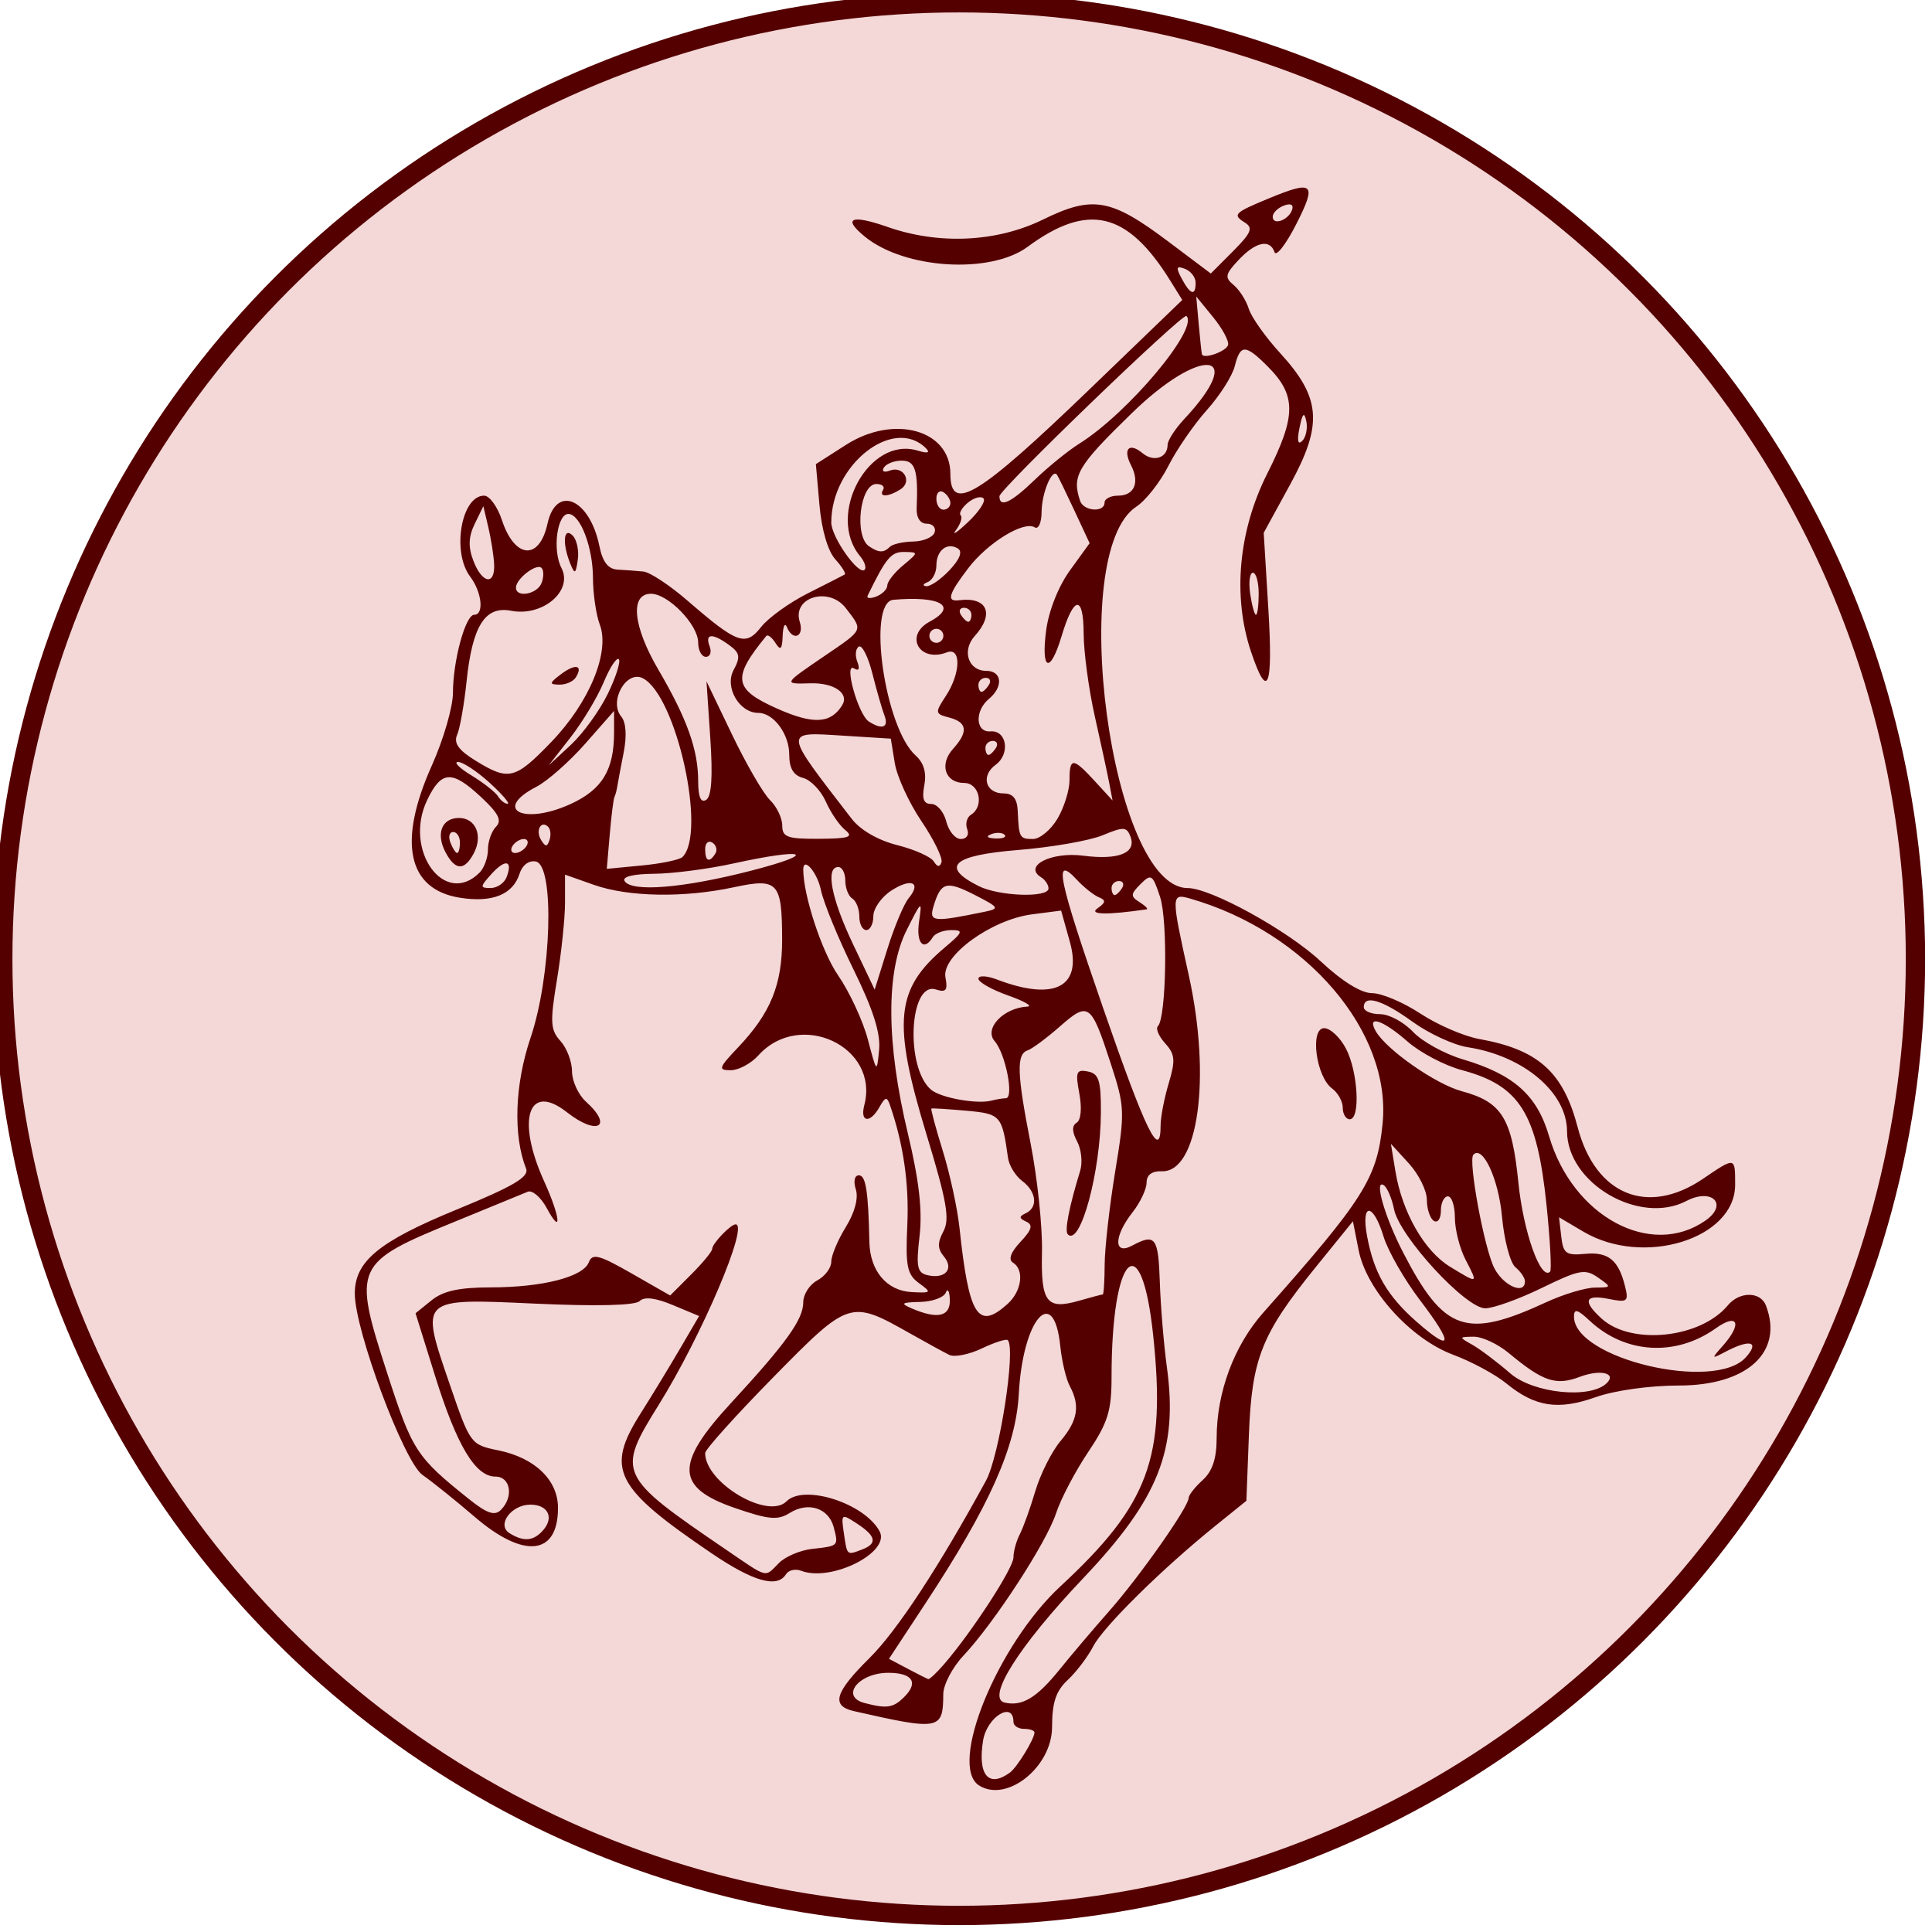 <?xml version="1.0" encoding="UTF-8" standalone="no"?>
<!-- Created with Inkscape (http://www.inkscape.org/) -->

<svg
   version="1.1"
   id="svg1"
   width="300"
   height="300"
   viewBox="0 0 300 300"
   sodipodi:docname="Arquero.svg"
   inkscape:version="1.4 (86a8ad7, 2024-10-11)"
   xml:space="preserve"
   xmlns:inkscape="http://www.inkscape.org/namespaces/inkscape"
   xmlns:sodipodi="http://sodipodi.sourceforge.net/DTD/sodipodi-0.dtd"
   xmlns="http://www.w3.org/2000/svg"
   xmlns:svg="http://www.w3.org/2000/svg"><defs
     id="defs1" /><sodipodi:namedview
     id="namedview1"
     pagecolor="#ffffff"
     bordercolor="#000000"
     borderopacity="0.25"
     inkscape:showpageshadow="2"
     inkscape:pageopacity="0.0"
     inkscape:pagecheckerboard="0"
     inkscape:deskcolor="#d1d1d1"
     inkscape:zoom="2.3823529"
     inkscape:cx="80.382717"
     inkscape:cy="181.12346"
     inkscape:window-width="2256"
     inkscape:window-height="1470"
     inkscape:window-x="-11"
     inkscape:window-y="-11"
     inkscape:window-maximized="1"
     inkscape:current-layer="g1" /><g
     inkscape:groupmode="layer"
     inkscape:label="Image"
     id="g1"
     transform="translate(24.58,6.407)"><circle
       style="fill:#f4d7d7;stroke:#550000;stroke-width:3;stroke-dasharray:none"
       id="path7"
       cx="124.35"
       cy="142.523"
       r="148.5" /><path
       style="fill:#550000;stroke-width:0.816"
       d="m 127.457,270.845 c -4.843,-3.066 2.812,-21.833 12.609,-30.913 13.768,-12.76 16.416,-19.902 14.428,-38.91 -1.823,-17.423 -6.473,-12.809 -6.473,6.423 0,5.246 -0.569,7.065 -3.643,11.643 -2.003,2.984 -4.244,7.259 -4.978,9.499 -1.494,4.555 -9.6,17.013 -14.374,22.09 -1.715,1.824 -3.125,4.517 -3.134,5.984 -0.035,5.574 -0.522,5.667 -13.856,2.639 -3.615,-0.821 -3.014,-2.89 2.394,-8.238 4.271,-4.225 10.788,-14.15 18.1,-27.567 2.086,-3.827 4.669,-20.514 3.376,-21.807 -0.235,-0.235 -2.046,0.345 -4.025,1.289 -1.979,0.944 -4.255,1.395 -5.057,1.003 -0.802,-0.392 -3.546,-1.893 -6.096,-3.335 -9.278,-5.247 -9.437,-5.196 -21.238,6.816 -5.815,5.919 -10.574,11.211 -10.574,11.76 0,4.61 9.742,10.393 12.634,7.5 2.724,-2.724 12.127,0.305 14.455,4.656 1.744,3.259 -7.511,7.917 -12.175,6.127 -0.901,-0.346 -1.962,-0.106 -2.357,0.533 -1.359,2.199 -5.075,1.153 -11.566,-3.255 -15.096,-10.252 -16.504,-13.039 -10.985,-21.754 1.685,-2.66 4.412,-7.142 6.06,-9.959 l 2.997,-5.122 -4.077,-1.703 c -2.708,-1.131 -4.441,-1.339 -5.161,-0.619 -0.683,0.683 -6.638,0.831 -16.097,0.401 -18.22,-0.829 -18.029,-1.009 -13.362,12.604 3.152,9.194 3.229,9.299 7.501,10.17 5.702,1.162 9.284,4.614 9.284,8.948 0,7.38 -5.289,7.947 -12.93,1.388 -2.962,-2.543 -6.607,-5.471 -8.099,-6.505 -2.879,-1.996 -10.524,-22.458 -10.524,-28.167 0,-5.014 3.705,-8.074 15.782,-13.034 8.879,-3.646 11.323,-5.09 10.812,-6.383 -2.029,-5.131 -1.758,-13.06 0.694,-20.294 3.26,-9.623 3.776,-26.798 0.822,-27.383 -1.073,-0.213 -2.101,0.554 -2.522,1.88 -1.034,3.259 -4.231,4.548 -9.279,3.741 -8.13,-1.3 -9.681,-8.641 -4.341,-20.544 1.795,-4.001 3.267,-9.065 3.27,-11.254 0.007,-5.028 1.946,-12.139 3.309,-12.139 1.558,0 1.183,-3.523 -0.63,-5.92 -2.892,-3.824 -1.386,-12.576 2.165,-12.576 0.83,0 2.073,1.707 2.761,3.793 1.989,6.027 5.81,6.329 7.077,0.559 1.347,-6.134 6.551,-3.893 8.057,3.469 0.512,2.504 1.361,3.591 2.864,3.667 1.175,0.059 2.963,0.192 3.974,0.294 1.011,0.102 4.097,2.141 6.858,4.531 7.744,6.702 9.003,7.151 11.424,4.074 1.126,-1.432 4.404,-3.789 7.284,-5.238 2.88,-1.45 5.438,-2.755 5.683,-2.901 0.246,-0.146 -0.409,-1.211 -1.456,-2.368 -1.156,-1.277 -2.121,-4.59 -2.458,-8.439 l -0.556,-6.336 4.677,-2.992 c 7.459,-4.771 16.21,-2.336 16.21,4.51 0,6.153 4.326,3.516 21.721,-13.243 l 14.286,-13.764 -1.884,-3.032 C 150.47,26.443 144.36,25.003 134.98,31.923 c -5.788,4.27 -19.049,3.453 -25.225,-1.554 -3.582,-2.904 -2.18,-3.52 3.491,-1.535 7.986,2.795 16.942,2.368 24.133,-1.15 7.727,-3.781 10.533,-3.288 19.446,3.412 l 6.609,4.968 3.445,-3.456 c 2.838,-2.848 3.163,-3.632 1.845,-4.453 -1.961,-1.222 -1.668,-1.522 3.637,-3.721 7.044,-2.92 7.591,-2.42 4.34,3.966 -1.599,3.142 -3.117,5.1 -3.373,4.352 -0.717,-2.095 -2.923,-1.621 -5.57,1.197 -2.1,2.235 -2.198,2.726 -0.776,3.906 0.894,0.742 1.954,2.407 2.354,3.699 0.4,1.292 2.592,4.387 4.871,6.876 6.341,6.929 6.659,11.046 1.569,20.353 l -4.127,7.546 0.722,11.883 c 0.743,12.232 -0.109,14.293 -2.705,6.542 -2.869,-8.568 -1.937,-18.752 2.525,-27.601 4.546,-9.016 4.554,-12.18 0.04,-16.694 -3.438,-3.438 -4.216,-3.438 -5.08,8.16e-4 -0.379,1.511 -2.326,4.571 -4.326,6.8 -2,2.229 -4.687,6.126 -5.97,8.661 -1.284,2.534 -3.526,5.389 -4.984,6.344 -10.938,7.167 -3.929,59.22 7.975,59.225 3.589,0.002 15.515,6.571 20.65,11.374 3.327,3.112 6.285,4.945 7.979,4.945 1.481,0 4.857,1.428 7.503,3.173 2.646,1.745 6.769,3.524 9.163,3.953 9.139,1.638 13.015,5.12 15.263,13.708 2.748,10.498 10.853,13.831 19.45,7.998 5.051,-3.427 5,-3.437 5,0.919 0,8.396 -14.213,12.801 -23.543,7.296 l -3.803,-2.244 0.345,2.998 c 0.303,2.635 0.752,2.96 3.709,2.68 3.6,-0.341 5.193,0.96 6.201,5.065 0.578,2.353 0.362,2.516 -2.563,1.931 -3.707,-0.741 -4.082,0.342 -1.062,3.075 4.61,4.172 15.332,3.041 19.569,-2.064 1.825,-2.199 5.08,-2.19 5.927,0.017 2.772,7.224 -2.889,12.423 -13.526,12.423 -4.525,0 -9.971,0.762 -12.913,1.807 -5.834,2.072 -9.408,1.52 -13.889,-2.147 -1.692,-1.384 -5.393,-3.38 -8.224,-4.435 -6.609,-2.463 -13.467,-10.043 -14.693,-16.242 l -0.888,-4.489 -5.709,7.04 c -8.486,10.465 -9.991,14.235 -10.444,26.174 l -0.387,10.19 -4.756,3.835 c -8.327,6.714 -17.445,15.705 -19.027,18.763 -0.842,1.628 -2.623,3.978 -3.958,5.221 -1.836,1.71 -2.429,3.496 -2.436,7.329 -0.012,6.18 -7.019,11.786 -11.325,9.06 z m 4.787,-2.011 c 1.115,-0.819 3.808,-5.221 3.808,-6.225 0,-0.307 -0.734,-0.559 -1.632,-0.559 -0.898,0 -1.632,-0.49 -1.632,-1.088 0,-3.304 -4.117,-0.78 -4.713,2.89 -0.871,5.369 0.847,7.422 4.169,4.981 z m -16.388,-11.767 c 2.236,-2.236 1.238,-3.72 -2.499,-3.72 -4.623,0 -7.524,3.688 -3.689,4.69 3.493,0.913 4.457,0.762 6.188,-0.97 z m 24.138,-4.278 c 1.722,-2.142 5.163,-6.197 7.647,-9.012 4.753,-5.387 12.348,-16.194 12.348,-17.571 0,-0.446 0.979,-1.696 2.176,-2.779 1.516,-1.372 2.176,-3.351 2.176,-6.524 0,-7.108 2.699,-14.364 7.253,-19.499 15.652,-17.648 17.664,-20.834 18.513,-29.317 1.427,-14.263 -11.808,-29.762 -29.846,-34.952 -3.01,-0.866 -3.015,-0.616 -0.248,11.899 3.512,15.887 1.478,30.641 -4.195,30.433 -1.524,-0.056 -2.357,0.565 -2.357,1.757 0,1.014 -0.979,3.089 -2.176,4.61 -2.926,3.719 -2.967,6.731 -0.072,5.181 3.61,-1.932 4.074,-1.321 4.305,5.674 0.123,3.74 0.616,9.673 1.095,13.185 1.749,12.83 -1.255,20.412 -12.991,32.783 -10.005,10.547 -15.119,18.648 -12.193,19.314 2.733,0.622 5,-0.75 8.565,-5.184 z m 43.931,-87.179 c 0,-0.981 -0.746,-2.329 -1.657,-2.996 -2.493,-1.823 -3.486,-9.365 -1.233,-9.365 0.961,0 2.493,1.445 3.406,3.21 1.861,3.6 2.245,10.934 0.572,10.934 -0.598,0 -1.088,-0.803 -1.088,-1.784 z m -61.888,86.377 c 4.344,-5.04 10.751,-14.901 10.751,-16.547 0,-0.939 0.442,-2.557 0.982,-3.596 0.54,-1.039 1.628,-4.062 2.417,-6.717 0.789,-2.655 2.551,-6.153 3.914,-7.773 2.682,-3.187 3.068,-5.481 1.438,-8.528 -0.573,-1.07 -1.236,-3.853 -1.475,-6.185 -1.001,-9.784 -5.83,-4.255 -6.442,7.377 -0.433,8.217 -4.51,17.364 -14.524,32.586 l -5.639,8.571 2.864,1.515 c 1.575,0.833 3.031,1.567 3.234,1.63 0.203,0.064 1.319,-0.986 2.48,-2.333 z M 96.374,236.292 c 1.002,-1.002 3.327,-1.987 5.167,-2.188 4.11,-0.45 4.102,-0.441 3.342,-3.346 -0.785,-3.001 -3.947,-4.036 -6.831,-2.234 -1.869,1.167 -3.25,1.043 -8.5,-0.764 -9.238,-3.181 -9.379,-6.814 -0.633,-16.294 8.566,-9.284 11.229,-12.994 11.229,-15.647 0,-1.231 0.979,-2.762 2.176,-3.402 1.197,-0.641 2.176,-1.946 2.176,-2.902 0,-0.956 1.015,-3.379 2.255,-5.385 1.389,-2.247 1.987,-4.49 1.559,-5.841 -0.401,-1.263 -0.204,-2.193 0.465,-2.193 1.086,0 1.469,2.418 1.636,10.336 0.096,4.517 2.699,7.603 6.582,7.798 3.083,0.155 3.139,0.084 1.107,-1.402 -1.834,-1.341 -2.092,-2.626 -1.799,-8.972 0.296,-6.411 -0.592,-12.583 -2.684,-18.64 -0.475,-1.376 -0.731,-1.333 -1.632,0.272 -1.459,2.598 -3.065,2.408 -2.362,-0.28 2.377,-9.088 -9.99,-14.903 -16.448,-7.733 -1.14,1.265 -3.072,2.301 -4.293,2.301 -2.003,0 -1.892,-0.347 1.135,-3.536 5.068,-5.341 6.865,-9.753 6.847,-16.81 -0.023,-8.88 -0.636,-9.537 -7.519,-8.061 -7.744,1.661 -16.353,1.511 -21.704,-0.377 l -4.489,-1.584 v 4.366 c 0,2.401 -0.562,7.769 -1.249,11.928 -1.095,6.632 -1.028,7.806 0.544,9.543 0.986,1.09 1.793,3.213 1.793,4.719 0,1.506 0.979,3.624 2.176,4.707 4.303,3.894 1.717,5.317 -2.967,1.632 -5.984,-4.707 -7.902,1.108 -3.537,10.727 2.526,5.567 2.818,8.614 0.397,4.147 -0.918,-1.693 -2.244,-2.831 -2.948,-2.53 -0.704,0.301 -5.687,2.346 -11.072,4.544 -15.928,6.501 -16.137,6.958 -10.767,23.569 3.922,12.131 4.523,13.057 12.718,19.611 2.795,2.235 3.991,2.643 4.948,1.686 2.03,-2.03 1.519,-5.178 -0.841,-5.178 -3.115,0 -5.998,-4.816 -9.384,-15.674 l -3.021,-9.69 2.478,-2.006 c 1.804,-1.461 4.294,-2.008 9.157,-2.012 8.096,-0.007 14.395,-1.618 15.273,-3.905 0.547,-1.425 1.596,-1.151 6.639,1.735 l 5.989,3.427 3.262,-3.262 c 1.794,-1.794 3.262,-3.579 3.262,-3.967 0,-0.822 2.858,-3.814 3.643,-3.814 2.105,0 -5.277,17.324 -11.936,28.012 -6.584,10.568 -6.362,11.049 10.32,22.414 6.814,4.642 6.052,4.446 8.344,2.153 z m 12.933,-2.103 c 2.383,-0.914 2.154,-2.07 -0.795,-4.002 -2.449,-1.605 -2.503,-1.565 -2.053,1.507 0.512,3.49 0.433,3.421 2.847,2.495 z m -49.455,-3.1 c 1.615,-1.946 0.591,-3.856 -2.067,-3.856 -2.966,0 -5.284,3.139 -3.263,4.418 2.24,1.417 3.826,1.25 5.331,-0.563 z M 224.931,208.351 c 1.559,-1.559 -1.042,-2.156 -4.2,-0.964 -3.728,1.407 -5.693,0.748 -11.049,-3.707 -1.692,-1.407 -4.14,-2.543 -5.44,-2.525 -2.317,0.032 -2.321,0.058 -0.189,1.26 1.197,0.675 3.847,2.673 5.888,4.44 3.605,3.12 12.479,4.006 14.989,1.496 z m 21.555,-3.965 c 2.221,-2.454 0.714,-2.911 -3.064,-0.93 -2.302,1.207 -2.316,1.179 -0.472,-0.902 3.055,-3.447 2.34,-5.156 -1.125,-2.688 -6.218,4.428 -14.065,3.953 -19.548,-1.183 -1.909,-1.788 -2.448,-1.929 -2.448,-0.64 0,6.508 21.81,11.698 26.656,6.342 z m -50.542,-8.863 c -2.441,-3.204 -4.997,-7.661 -5.681,-9.905 -1.621,-5.323 -3.555,-5.351 -2.558,-0.038 1.072,5.717 3.124,9.251 7.703,13.271 5.554,4.877 5.77,3.539 0.537,-3.329 z m 19.533,0.297 c 2.693,-1.246 6.107,-2.276 7.586,-2.29 2.637,-0.024 2.646,-0.055 0.481,-1.571 -1.975,-1.383 -2.895,-1.213 -8.674,1.608 -3.556,1.735 -7.518,3.166 -8.804,3.179 -3.03,0.032 -13.332,-11.142 -14.179,-15.381 -0.345,-1.725 -1.073,-3.412 -1.618,-3.749 -1.521,-0.94 0.179,4.941 3.021,10.45 6.346,12.301 9.772,13.499 22.187,7.753 z m -92.567,-0.409 c -0.047,-1.346 -0.333,-1.836 -0.635,-1.088 -0.302,0.748 -2.099,1.394 -3.994,1.436 -2.911,0.065 -3.108,0.221 -1.269,1.012 3.997,1.718 5.99,1.258 5.898,-1.36 z m 8.976,0.647 c 2.205,-1.996 2.627,-5.293 0.82,-6.41 -0.752,-0.465 -0.335,-1.611 1.168,-3.211 1.778,-1.893 1.993,-2.646 0.898,-3.149 -1.127,-0.518 -1.144,-0.799 -0.08,-1.296 1.944,-0.907 1.679,-3.356 -0.544,-5.016 -1.047,-0.782 -2.04,-2.401 -2.207,-3.598 -0.917,-6.595 -1.131,-6.835 -6.491,-7.314 -2.846,-0.254 -5.278,-0.405 -5.403,-0.335 -0.125,0.07 0.675,3.044 1.779,6.608 1.104,3.565 2.266,8.929 2.584,11.921 1.458,13.729 2.874,15.964 7.476,11.8 z m 14.767,-1.463 c 0.154,0 0.288,-2.081 0.298,-4.624 0.011,-2.543 0.743,-9.031 1.627,-14.416 1.54,-9.382 1.511,-10.089 -0.698,-16.864 -3.041,-9.33 -3.432,-9.614 -7.859,-5.728 -2.067,1.815 -4.317,3.486 -5,3.714 -1.8,0.6 -1.711,3.522 0.441,14.526 1.053,5.386 1.843,12.934 1.755,16.774 -0.181,7.871 0.709,9.041 5.774,7.588 1.861,-0.534 3.509,-0.97 3.662,-0.97 z m -5.426,-9.332 c -0.527,-0.527 0.191,-4.214 1.922,-9.869 0.393,-1.285 0.18,-3.336 -0.473,-4.558 -0.812,-1.517 -0.832,-2.442 -0.065,-2.916 0.662,-0.409 0.829,-2.269 0.406,-4.525 -0.63,-3.357 -0.466,-3.78 1.327,-3.423 1.707,0.339 2.041,1.393 2.022,6.363 -0.037,9.229 -3.196,20.87 -5.138,18.928 z m 70.987,7.289 c 0,-0.525 -0.667,-1.508 -1.482,-2.184 -0.815,-0.676 -1.754,-4.228 -2.086,-7.892 -0.527,-5.808 -2.994,-11.122 -4.447,-9.576 -0.835,0.889 1.703,14.597 3.261,17.616 1.435,2.779 4.753,4.201 4.753,2.037 z m -90.209,-3.826 c -1.017,-1.225 -1.038,-2.163 -0.091,-3.933 1.016,-1.899 0.533,-4.662 -2.645,-15.104 -5.305,-17.436 -4.804,-22.521 2.853,-28.964 2.826,-2.378 2.95,-2.707 1.022,-2.707 -1.207,0 -2.498,0.49 -2.868,1.088 -1.429,2.312 -2.642,0.925 -2.141,-2.448 0.495,-3.334 0.385,-3.257 -1.931,1.36 -3.234,6.448 -3.171,17.553 0.18,31.552 1.754,7.328 2.285,11.976 1.823,15.968 -0.554,4.793 -0.368,5.697 1.253,6.068 2.73,0.625 4.134,-0.965 2.544,-2.881 z m 80.989,0.482 c -0.913,-1.766 -1.66,-4.703 -1.66,-6.528 0,-1.825 -0.49,-3.318 -1.088,-3.318 -0.598,0 -1.088,1.008 -1.088,2.24 0,1.232 -0.49,1.938 -1.088,1.568 -0.598,-0.37 -1.088,-1.84 -1.088,-3.268 0,-1.427 -1.257,-3.969 -2.793,-5.648 l -2.793,-3.053 0.708,4.301 c 1.041,6.331 4.492,12.359 8.458,14.777 4.443,2.709 4.398,2.729 2.432,-1.073 z m 12.569,-8.494 c -1.476,-14.271 -4.163,-18.559 -13.123,-20.946 -2.683,-0.715 -6.494,-2.719 -8.47,-4.453 -3.822,-3.356 -6.389,-4.196 -4.93,-1.613 1.624,2.874 9.305,8.242 13.356,9.333 6.241,1.681 7.788,4.177 8.799,14.204 0.774,7.676 3.477,15.26 4.924,13.814 0.256,-0.256 0.006,-4.909 -0.555,-10.338 z m 24.689,2.4 c 3.578,-2.506 1.026,-5.118 -2.966,-3.034 -7.304,3.812 -18.523,-2.745 -18.54,-10.837 -0.013,-6.006 -6.735,-11.695 -15.399,-13.033 -2.184,-0.337 -6.052,-2.121 -8.595,-3.963 -4.678,-3.389 -7.562,-4.252 -7.562,-2.262 0,0.598 1.139,1.088 2.53,1.088 1.392,0 3.689,1.233 5.104,2.74 1.416,1.507 4.902,3.431 7.747,4.276 7.926,2.354 11.524,5.562 13.391,11.941 3.652,12.471 15.813,19.022 24.289,13.085 z m -84.614,-14.779 c 0,-1.277 0.567,-4.213 1.259,-6.525 1.069,-3.569 0.987,-4.504 -0.546,-6.199 -0.993,-1.097 -1.505,-2.296 -1.138,-2.663 1.313,-1.313 1.57,-16.358 0.343,-20.076 -1.157,-3.506 -1.38,-3.653 -3.031,-2.001 -1.57,1.57 -1.588,1.907 -0.151,2.815 0.898,0.568 1.387,1.068 1.088,1.111 -6.162,0.899 -9.049,0.838 -7.616,-0.162 1.285,-0.896 1.329,-1.26 0.211,-1.71 -0.782,-0.315 -2.321,-1.538 -3.421,-2.719 -3.697,-3.968 -2.973,-0.45 4.122,20.049 6.594,19.05 8.88,23.705 8.88,18.079 z m -24.036,-4.206 c 1.321,0 -0.033,-6.92 -1.734,-8.866 -1.697,-1.941 1.356,-5.172 5.068,-5.364 0.914,-0.047 -0.419,-0.822 -2.962,-1.723 -2.543,-0.9 -4.624,-2.073 -4.624,-2.607 0,-0.536 1.296,-0.477 2.895,0.13 8.941,3.399 13.265,1.152 11.299,-5.873 l -1.354,-4.838 -4.516,0.585 c -6.335,0.82 -14.082,6.458 -13.446,9.785 0.385,2.016 0.096,2.383 -1.486,1.881 -4.162,-1.321 -4.785,12.223 -0.717,15.588 1.504,1.244 7.102,2.252 9.319,1.677 0.797,-0.206 1.814,-0.375 2.26,-0.375 z m -23.658,-20.01 c -2.384,-4.852 -4.662,-10.414 -5.063,-12.359 -0.562,-2.725 -2.732,-5.22 -2.732,-3.141 0,3.99 2.881,12.749 5.395,16.403 1.791,2.603 3.881,7.105 4.643,10.004 1.367,5.196 1.391,5.219 1.739,1.593 0.249,-2.595 -0.923,-6.274 -3.982,-12.5 z m 8.572,-11.055 c 2.055,-2.476 0.371,-3.188 -2.733,-1.154 -1.515,0.992 -2.754,2.772 -2.754,3.955 0,1.183 -0.49,2.151 -1.088,2.151 -0.598,0 -1.088,-0.95 -1.088,-2.112 0,-1.161 -0.49,-2.414 -1.088,-2.784 -0.598,-0.37 -1.088,-1.623 -1.088,-2.784 0,-1.161 -0.49,-2.112 -1.088,-2.112 -2.027,0 -1.1,4.867 2.281,11.968 l 3.367,7.072 1.964,-6.286 c 1.08,-3.457 2.572,-7.019 3.315,-7.914 z m 11.777,2.113 c 2.402,-0.495 2.295,-0.673 -1.582,-2.65 -4.353,-2.219 -5.198,-1.978 -6.338,1.807 -0.728,2.417 -0.062,2.488 7.92,0.843 z m 9.937,-3.625 c 0,-0.563 -0.513,-1.341 -1.141,-1.729 -2.832,-1.75 1.549,-4.001 6.534,-3.358 5.522,0.713 8.31,-0.426 7.326,-2.992 -0.578,-1.506 -1.082,-1.528 -4.299,-0.184 -2.004,0.837 -7.924,1.87 -13.154,2.294 -10.17,0.825 -12.092,2.576 -6.136,5.589 3.167,1.602 10.871,1.871 10.871,0.38 z m 11.424,-0.064 c 0.37,-0.598 0.154,-1.088 -0.48,-1.088 -0.634,0 -1.152,0.49 -1.152,1.088 0,0.598 0.216,1.088 0.48,1.088 0.264,0 0.782,-0.49 1.152,-1.088 z m -95.577,-1.679 c 1.013,-2.64 -0.174,-2.896 -2.339,-0.504 -1.803,1.992 -1.815,2.183 -0.141,2.183 1.009,0 2.125,-0.756 2.479,-1.679 z m 37.912,-0.998 c 10.72,-2.759 8.631,-3.627 -2.72,-1.131 -3.89,0.856 -9.427,1.573 -12.304,1.594 -3.203,0.024 -4.971,0.46 -4.56,1.126 1.089,1.762 9.087,1.112 19.584,-1.589 z m -42.106,0.284 c 0.718,-0.718 1.306,-2.334 1.306,-3.59 0,-1.257 0.565,-2.85 1.256,-3.541 0.949,-0.949 0.39,-2.065 -2.291,-4.57 -4.565,-4.264 -6.205,-4.175 -8.414,0.457 -3.713,7.787 2.719,16.669 8.144,11.244 z m -5.268,-3.131 c -1.553,-2.902 -0.604,-5.355 2.071,-5.355 2.621,0 3.762,2.757 2.284,5.519 -1.45,2.71 -2.846,2.657 -4.355,-0.164 z m 2.222,-1.547 c 0,-0.898 -0.474,-1.632 -1.054,-1.632 -0.58,0 -0.772,0.734 -0.428,1.632 0.344,0.898 0.819,1.632 1.054,1.632 0.235,0 0.428,-0.734 0.428,-1.632 z m 34.568,2.243 c 3.753,-3.753 -0.932,-24.949 -6.129,-27.73 -2.57,-1.375 -5.371,3.546 -3.382,5.943 0.742,0.894 0.878,2.985 0.364,5.59 -0.452,2.289 -0.896,4.652 -0.987,5.251 -0.091,0.598 -0.29,1.333 -0.441,1.632 -0.151,0.299 -0.481,2.933 -0.732,5.853 l -0.456,5.309 5.486,-0.527 c 3.017,-0.29 5.842,-0.884 6.278,-1.319 z m 37.088,-5.564 c -1.933,-2.864 -3.792,-6.916 -4.131,-9.006 l -0.618,-3.799 -7.341,-0.459 c -9.422,-0.589 -9.463,-0.997 1.274,12.913 1.345,1.743 4.098,3.332 7.066,4.079 2.674,0.673 5.226,1.812 5.67,2.531 0.547,0.885 0.935,0.926 1.201,0.127 0.216,-0.649 -1.188,-3.523 -3.12,-6.386 z m -31.99,5.029 c 0.344,-0.557 0.128,-1.32 -0.48,-1.696 -0.608,-0.376 -1.106,0.08 -1.106,1.013 0,1.911 0.653,2.193 1.586,0.683 z m -29.33,-1.163 c 0.37,-0.598 0.183,-1.088 -0.416,-1.088 -0.598,0 -1.391,0.49 -1.76,1.088 -0.37,0.598 -0.183,1.088 0.416,1.088 0.598,0 1.391,-0.49 1.76,-1.088 z m 3.377,-2.969 c -1.106,-1.106 -2.019,0.559 -1.111,2.027 0.685,1.109 0.942,1.11 1.31,0.004 0.252,-0.756 0.162,-1.67 -0.199,-2.032 z m 46.114,0.487 c -0.905,-0.729 -2.263,-2.721 -3.018,-4.426 -0.755,-1.705 -2.34,-3.354 -3.523,-3.663 -1.498,-0.392 -2.15,-1.49 -2.15,-3.622 0,-3.198 -2.433,-6.479 -4.805,-6.479 -2.951,0 -5.263,-3.98 -3.848,-6.623 1.106,-2.067 1.002,-2.68 -0.665,-3.899 -2.607,-1.906 -3.818,-1.833 -3.043,0.186 0.344,0.898 0.084,1.632 -0.578,1.632 -0.662,0 -1.204,-1.001 -1.204,-2.225 0,-2.763 -4.653,-7.567 -7.329,-7.567 -3.294,0 -2.802,5.039 1.152,11.792 4.444,7.591 6.178,12.437 6.178,17.267 0,2.494 0.405,3.459 1.237,2.945 0.842,-0.52 1.048,-3.584 0.646,-9.584 l -0.591,-8.82 3.978,8.286 c 2.188,4.557 4.835,9.121 5.882,10.142 1.047,1.021 1.904,2.801 1.904,3.955 0,1.81 0.784,2.094 5.712,2.064 4.668,-0.028 5.411,-0.277 4.067,-1.36 z m 18.945,-0.127 c -0.321,-0.837 -0.061,-1.845 0.578,-2.24 2.107,-1.302 1.335,-4.942 -1.048,-4.942 -2.966,0 -3.909,-2.886 -1.73,-5.294 2.393,-2.644 2.217,-4.126 -0.576,-4.856 -2.239,-0.586 -2.263,-0.73 -0.544,-3.353 2.316,-3.534 2.415,-7.64 0.164,-6.776 -4.296,1.649 -6.672,-2.631 -2.654,-4.781 4.431,-2.372 1.674,-4.023 -5.651,-3.384 -4.142,0.361 -1.362,19.861 3.445,24.173 1.276,1.144 1.726,2.681 1.355,4.624 -0.404,2.115 -0.108,2.91 1.085,2.91 0.902,0 1.948,1.224 2.324,2.72 0.375,1.496 1.392,2.72 2.26,2.72 0.904,0 1.328,-0.649 0.993,-1.522 z m 5.798,0.865 c -0.362,-0.362 -1.3,-0.4 -2.085,-0.086 -0.868,0.347 -0.61,0.605 0.657,0.657 1.147,0.047 1.79,-0.21 1.428,-0.571 z m 8.22,-2.503 c 1.027,-1.738 1.867,-4.431 1.867,-5.984 0,-3.561 0.537,-3.538 3.937,0.168 l 2.745,2.992 -0.519,-2.72 c -0.285,-1.496 -1.291,-6.147 -2.234,-10.336 -0.943,-4.189 -1.723,-9.971 -1.734,-12.848 -0.022,-6.098 -1.534,-5.93 -3.425,0.382 -1.777,5.931 -3.225,5.412 -2.403,-0.862 0.403,-3.079 1.905,-6.865 3.716,-9.366 l 3.039,-4.198 -2.355,-5.051 c -1.295,-2.778 -2.514,-5.281 -2.708,-5.563 -0.746,-1.084 -2.378,2.832 -2.394,5.745 -0.009,1.695 -0.487,2.766 -1.073,2.404 -1.699,-1.05 -7.305,2.396 -10.312,6.338 -3.092,4.053 -3.431,5.247 -1.416,4.985 4.369,-0.567 5.537,2.108 2.422,5.55 -2.043,2.257 -1.009,5.411 1.775,5.411 2.464,0 2.706,2.461 0.428,4.352 -2.248,1.866 -2.095,5.236 0.23,5.047 2.544,-0.206 3.118,3.502 0.804,5.194 -2.331,1.704 -1.573,4.436 1.231,4.442 1.468,0.003 2.122,0.811 2.205,2.725 0.18,4.157 0.286,4.352 2.367,4.352 1.068,0 2.781,-1.422 3.808,-3.16 z m -75.647,-2.254 c 4.925,-2.235 6.792,-5.295 6.792,-11.13 v -3.346 l -4.477,5.086 c -2.462,2.797 -5.873,5.808 -7.579,6.69 -6.84,3.537 -2.024,6.008 5.263,2.701 z m -12.537,-3.322 c -1.954,-1.778 -4.158,-3.23 -4.896,-3.228 -0.739,0.002 0.195,0.942 2.074,2.088 1.88,1.146 3.744,2.613 4.144,3.26 0.4,0.647 1.065,1.162 1.479,1.144 0.413,-0.018 -0.847,-1.486 -2.801,-3.264 z m 9.577,-6.327 c 5.925,-6.147 9.154,-13.973 7.529,-18.247 -0.572,-1.505 -1.048,-4.786 -1.057,-7.29 -0.016,-4.649 -1.899,-9.652 -3.714,-9.871 -1.824,-0.22 -2.635,5.575 -1.174,8.39 1.841,3.548 -2.923,7.594 -7.816,6.639 -4.049,-0.79 -6.021,2.333 -6.919,10.962 -0.374,3.59 -1.032,7.323 -1.464,8.295 -0.568,1.279 0.208,2.38 2.815,3.99 5.2,3.211 6.168,2.976 11.8,-2.867 z m 1.513,-10.529 c 2.236,-1.692 3.485,-1.423 2.3,0.495 -0.394,0.638 -1.545,1.145 -2.557,1.126 -1.615,-0.03 -1.584,-0.228 0.257,-1.621 z M 63.961,81.079 c -1.262,-3.119 -1.035,-5.743 0.374,-4.334 0.649,0.649 1.012,2.338 0.806,3.754 -0.329,2.266 -0.47,2.335 -1.18,0.581 z m 5.849,20.226 c 1.264,-2.611 2.026,-5.019 1.693,-5.351 -0.333,-0.333 -1.39,1.284 -2.35,3.593 -0.96,2.309 -3.274,6.156 -5.142,8.55 l -3.397,4.352 3.449,-3.198 c 1.897,-1.759 4.483,-5.334 5.747,-7.945 z m 60.258,8.423 c 0.37,-0.598 0.154,-1.088 -0.48,-1.088 -0.634,0 -1.152,0.49 -1.152,1.088 0,0.598 0.216,1.088 0.48,1.088 0.264,0 0.782,-0.49 1.152,-1.088 z m -23.874,-6.629 c 1.137,-1.84 -1.266,-3.507 -4.908,-3.403 -4.264,0.121 -4.279,0.149 2.123,-4.214 6.202,-4.227 6.065,-3.921 3.343,-7.463 -2.62,-3.409 -8.361,-1.695 -7.146,2.133 0.74,2.331 -1.09,3.068 -2.002,0.807 -0.302,-0.748 -0.595,-0.136 -0.651,1.36 -0.08,2.116 -0.327,2.364 -1.115,1.12 -0.557,-0.88 -1.201,-1.37 -1.432,-1.088 -5.352,6.532 -5.099,8.248 1.662,11.261 5.629,2.509 8.344,2.371 10.126,-0.513 z m 6.563,1.593 c -0.374,-0.975 -1.217,-3.906 -1.874,-6.515 -0.657,-2.608 -1.606,-4.488 -2.109,-4.177 -0.503,0.311 -0.608,1.364 -0.233,2.341 0.433,1.129 0.248,1.508 -0.507,1.041 -1.648,-1.018 0.637,7.176 2.3,8.249 2.077,1.34 3.14,0.928 2.424,-0.939 z m 16.223,-4.756 c 0.37,-0.598 0.154,-1.088 -0.48,-1.088 -0.634,0 -1.152,0.49 -1.152,1.088 0,0.598 0.216,1.088 0.48,1.088 0.264,0 0.782,-0.49 1.152,-1.088 z m -7.072,-7.616 c 0,-0.598 -0.49,-1.088 -1.088,-1.088 -0.598,0 -1.088,0.49 -1.088,1.088 0,0.598 0.49,1.088 1.088,1.088 0.598,0 1.088,-0.49 1.088,-1.088 z m 4.352,-3.264 c 0,-0.598 -0.519,-1.088 -1.152,-1.088 -0.634,0 -0.85,0.49 -0.48,1.088 0.37,0.598 0.888,1.088 1.152,1.088 0.264,0 0.48,-0.49 0.48,-1.088 z m 44.609,-3.264 c 0,-1.795 -0.405,-3.264 -0.9,-3.264 -0.495,0 -0.684,1.469 -0.421,3.264 0.263,1.795 0.668,3.264 0.9,3.264 0.231,0 0.421,-1.469 0.421,-3.264 z M 113.204,84.49 c 0,-0.588 1.102,-1.988 2.448,-3.111 2.418,-2.018 2.421,-2.043 0.175,-2.078 -2.029,-0.032 -2.819,0.909 -5.671,6.765 -0.219,0.449 0.378,0.519 1.325,0.156 0.948,-0.364 1.723,-1.142 1.723,-1.73 z M 59.516,84.113 c 0.354,-0.923 0.351,-1.972 -0.008,-2.331 -0.775,-0.775 -3.969,1.684 -3.969,3.055 0,1.642 3.299,1.041 3.977,-0.724 z m 63.373,-2.014 c 1.566,-1.667 2.026,-2.866 1.278,-3.328 -1.675,-1.035 -3.346,0.285 -3.346,2.643 0,1.112 -0.612,2.268 -1.36,2.57 -0.748,0.302 -0.833,0.587 -0.19,0.635 0.644,0.047 2.272,-1.086 3.618,-2.519 z M 52.146,81.168 c -0.071,-1.346 -0.476,-3.917 -0.901,-5.712 l -0.772,-3.264 -1.34,2.751 c -0.971,1.994 -1.03,3.565 -0.214,5.712 1.362,3.583 3.406,3.907 3.227,0.513 z m 56.82,-1.223 c -5.302,-6.388 1.377,-18.667 8.917,-16.391 1.596,0.482 2.031,0.36 1.306,-0.366 -5.029,-5.029 -14.688,2.562 -14.688,11.542 0,2.251 4.244,8.268 5.175,7.337 0.316,-0.316 -0.002,-1.271 -0.709,-2.122 z m 4.642,-1.448 c 0.421,-0.421 2.051,-0.789 3.621,-0.816 1.57,-0.027 3.062,-0.662 3.314,-1.41 0.252,-0.748 -0.293,-1.36 -1.213,-1.36 -1.038,0 -1.633,-0.927 -1.569,-2.448 0.246,-5.869 -0.219,-7.344 -2.317,-7.344 -1.161,0 -2.411,0.484 -2.777,1.076 -0.371,0.601 0.032,0.808 0.914,0.47 2.119,-0.813 3.563,1.71 1.666,2.912 -1.913,1.211 -3.427,1.254 -2.7,0.076 0.308,-0.499 -0.164,-0.907 -1.049,-0.907 -2.546,0 -3.485,8.105 -1.123,9.685 1.515,1.013 2.269,1.028 3.231,0.066 z m 14.525,-7.516 c -0.403,-0.403 -1.49,-0.103 -2.417,0.666 -0.927,0.769 -1.432,1.65 -1.124,1.959 0.308,0.308 -0.017,1.34 -0.724,2.293 -0.706,0.953 0.129,0.401 1.856,-1.227 1.727,-1.627 2.811,-3.288 2.408,-3.691 z m -5.137,0.73 c 0,-0.563 -0.49,-1.326 -1.088,-1.696 -0.598,-0.37 -1.088,0.091 -1.088,1.024 0,0.933 0.49,1.696 1.088,1.696 0.598,0 1.088,-0.461 1.088,-1.024 z m 23.936,-0.064 c 0,-0.598 0.938,-1.088 2.085,-1.088 2.542,0 3.416,-2.03 2.032,-4.717 -1.314,-2.549 -0.299,-3.608 1.793,-1.872 1.731,1.436 3.882,0.714 3.882,-1.303 0,-0.68 1.169,-2.487 2.598,-4.016 9.911,-10.604 2.653,-11.425 -8.136,-0.92 -8.497,8.274 -9.36,9.738 -8.045,13.644 0.543,1.612 3.791,1.845 3.791,0.272 z m -10.79,-3.593 c 2.045,-1.976 5.144,-4.488 6.888,-5.582 7.577,-4.753 18.573,-17.861 16.621,-19.813 -0.543,-0.543 -29.039,26.924 -29.039,27.99 0,1.857 1.798,1.013 5.531,-2.595 z m 42.118,-9.075 c -0.317,-1.496 -0.591,-1.222 -1.055,1.055 -0.405,1.985 -0.253,2.701 0.428,2.02 0.58,-0.58 0.862,-1.964 0.627,-3.075 z M 166.113,47.167 c 0.176,-0.598 -0.864,-2.538 -2.311,-4.311 l -2.631,-3.223 0.387,4.311 c 0.213,2.371 0.436,4.469 0.497,4.663 0.253,0.806 3.764,-0.44 4.059,-1.44 z m -5.036,-9.676 c 0,-0.834 -0.746,-1.802 -1.657,-2.152 -1.352,-0.519 -1.445,-0.24 -0.506,1.516 1.35,2.522 2.163,2.761 2.163,0.636 z m 14.983,-11.337 c 0.265,-0.795 -0.232,-1.038 -1.292,-0.632 -0.948,0.364 -1.723,1.139 -1.723,1.723 0,1.43 2.473,0.535 3.015,-1.092 z"
       id="path12" /></g></svg>

